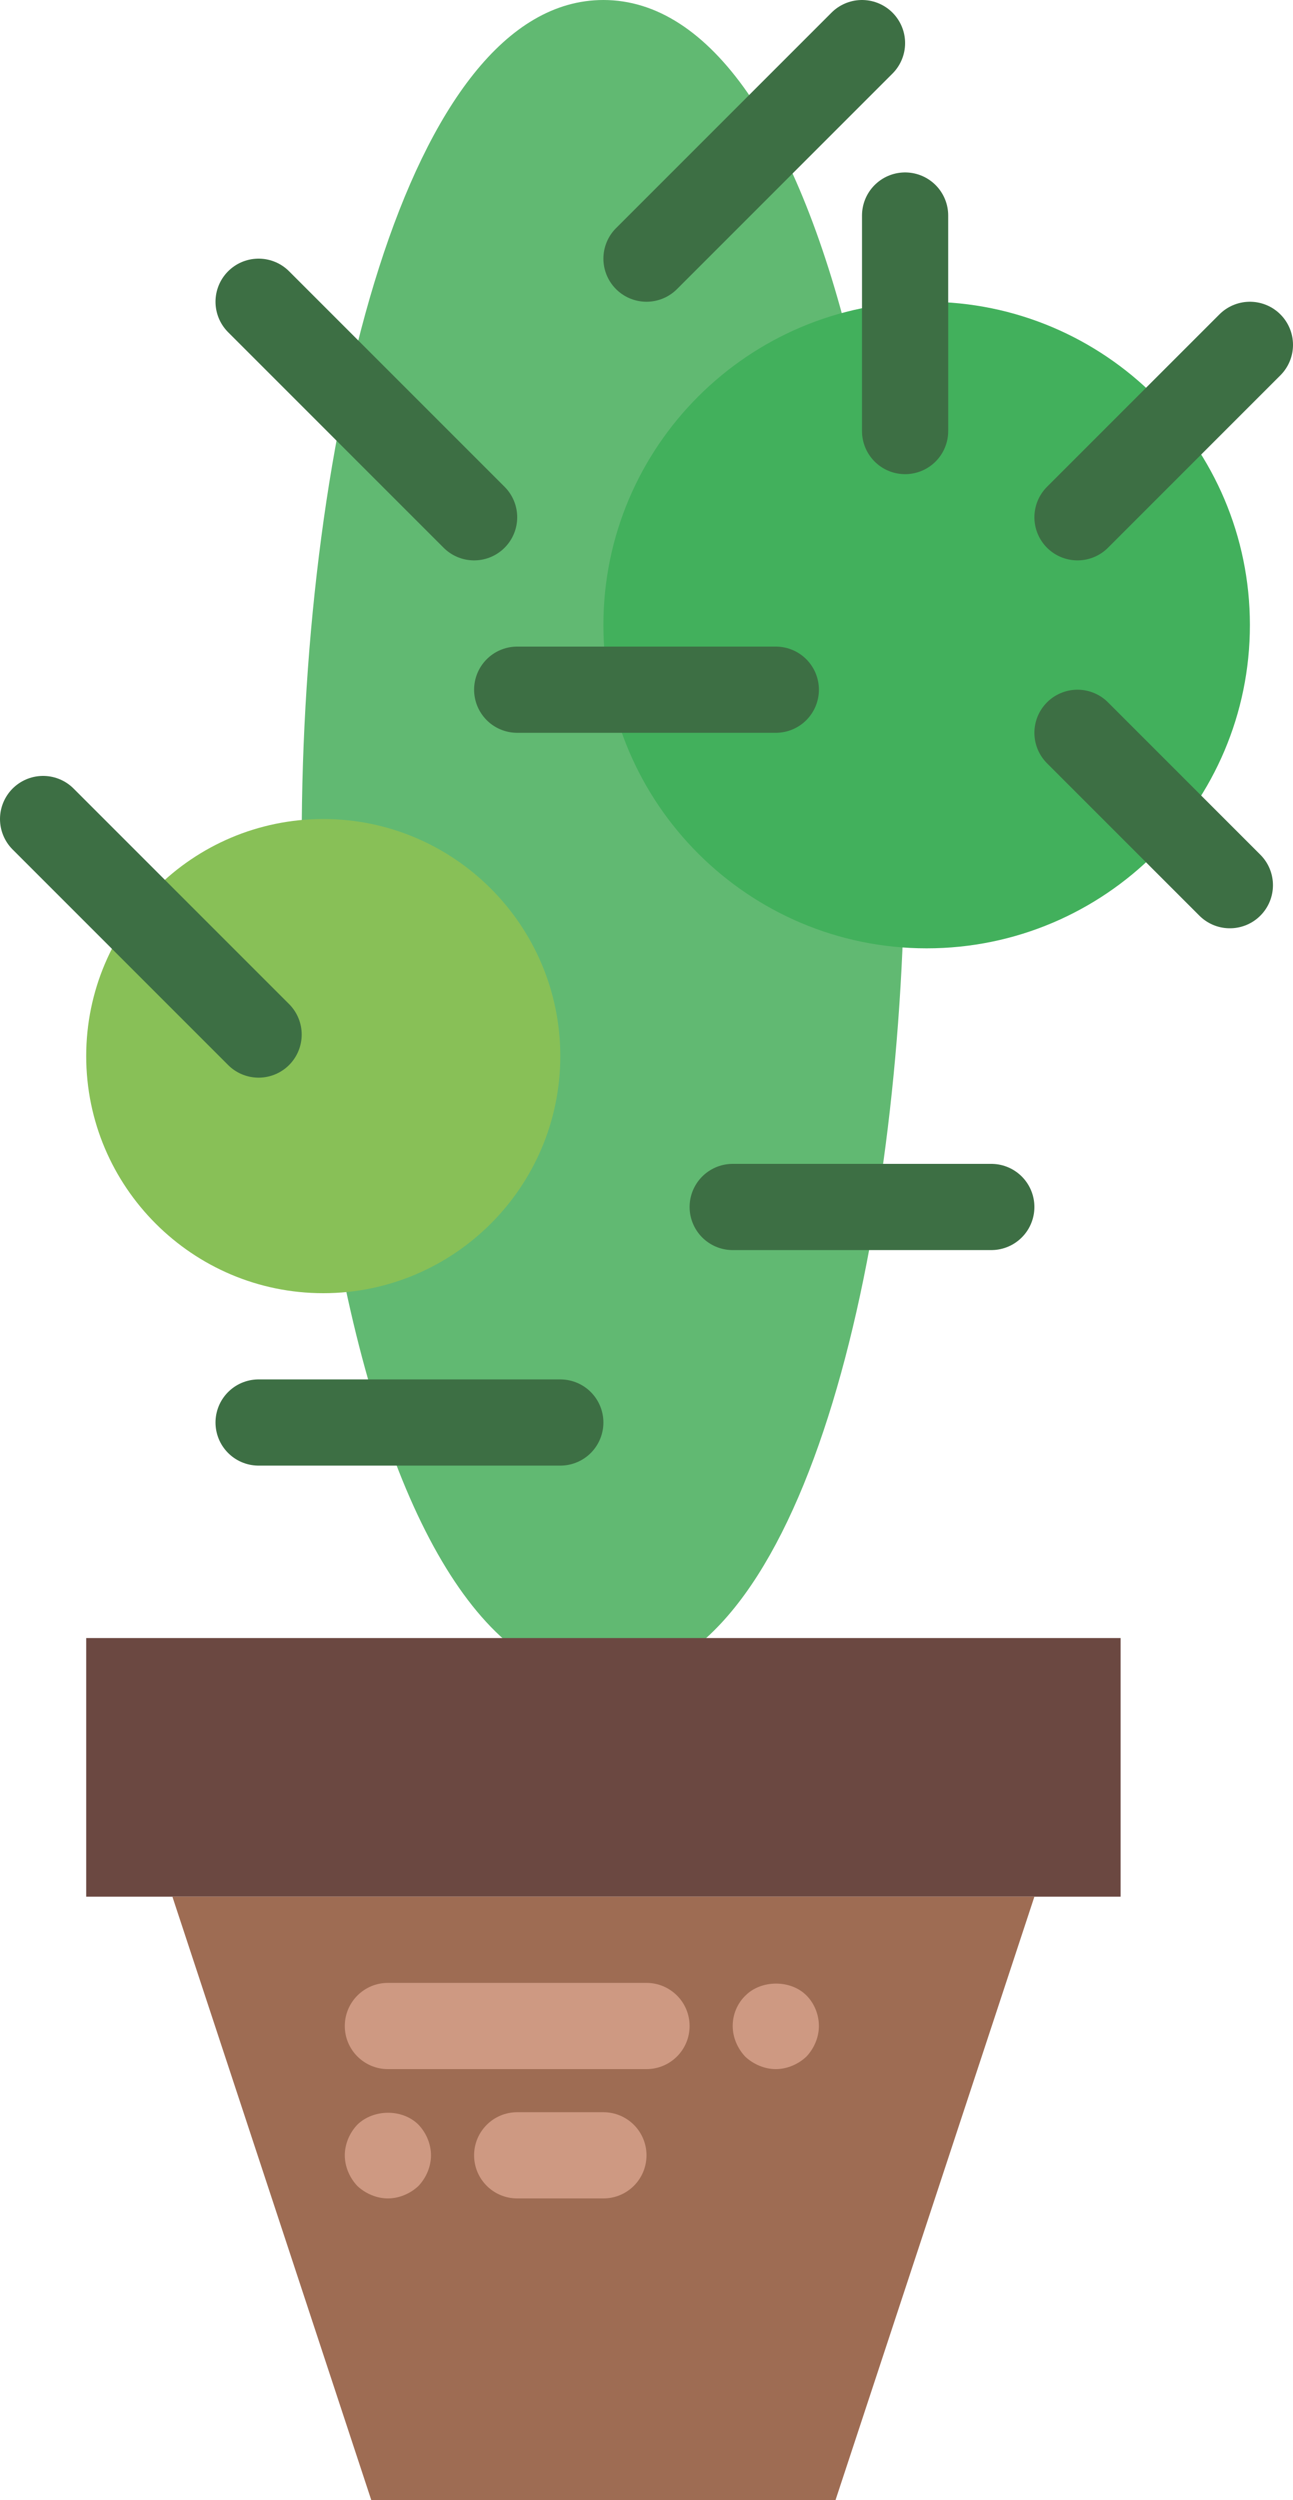 <?xml version="1.0" encoding="UTF-8" standalone="no"?>
<svg width="30px" height="58px" viewBox="0 0 30 58" version="1.1" xmlns="http://www.w3.org/2000/svg" xmlns:xlink="http://www.w3.org/1999/xlink" xmlns:sketch="http://www.bohemiancoding.com/sketch/ns">
    <!-- Generator: Sketch 3.2.2 (9983) - http://www.bohemiancoding.com/sketch -->
    <title>48 - Cactus (Flat)</title>
    <desc>Created with Sketch.</desc>
    <defs></defs>
    <g id="Page-1" stroke="none" stroke-width="1" fill="none" fill-rule="evenodd" sketch:type="MSPage">
        <g id="48---Cactus-(Flat)" sketch:type="MSLayerGroup" transform="translate(1, 0)">
            <path d="M19.212,19.841 C16.732,19.245 15,17.049 15,14.5 C15,12.343 16.274,10.376 18.245,9.488 L18.998,9.148 L18.807,8.344 C17.526,2.964 15.464,0 13,0 C8.453,0 6,10.047 6,19.5 L6.016,20.944 L6.896,21.044 C8.665,21.246 10,22.731 10,24.5 C10,26.034 9.004,27.37 7.522,27.825 L6.667,28.088 L6.833,28.967 C8.037,35.343 10.284,39 13,39 C17.51,39 19.778,29.585 19.978,20.836 L19.997,20.029 L19.212,19.841" id="Fill-194" fill="#61B972" sketch:type="MSShapeGroup"></path>
            <path d="M20.5,7 C16.364,7 13,10.364 13,14.5 C13,18.636 16.364,22 20.5,22 C24.636,22 28,18.636 28,14.5 C28,10.364 24.636,7 20.5,7" id="Fill-195" fill="#42B05C" sketch:type="MSShapeGroup"></path>
            <path d="M6.5,19 C3.467,19 1,21.468 1,24.5 C1,27.532 3.467,30 6.5,30 C9.533,30 12,27.532 12,24.5 C12,21.468 9.533,19 6.5,19" id="Fill-196" fill="#88C057" sketch:type="MSShapeGroup"></path>
            <path d="M10,12 L5,7 M14,6 L19,1 M20,10 L20,5 M16,28 L22,28 M12,33 L5,33 M24,12 L28,8 M24,17 L27.535,20.535 M11,16 L17,16 M5,24 L0,19" id="Stroke-197" stroke="#3D6F44" stroke-width="2" stroke-linecap="round" sketch:type="MSShapeGroup"></path>
            <path d="M1,38 L25,38 L25,44 L1,44 L1,38 Z" id="Fill-2323" fill="#6B4841" sketch:type="MSShapeGroup"></path>
            <path d="M18.385,58 L7.615,58 L3,44 L23,44 L18.385,58" id="Fill-2324" fill="#9E6C53" sketch:type="MSShapeGroup"></path>
            <path d="M14,48 L8,48 C7.448,48 7,47.553 7,47 C7,46.447 7.448,46 8,46 L14,46 C14.552,46 15,46.447 15,47 C15,47.553 14.552,48 14,48" id="Fill-2325" fill="#CE9982" sketch:type="MSShapeGroup"></path>
            <path d="M17,48 C16.74,48 16.48,47.889 16.29,47.71 C16.11,47.519 16,47.26 16,47 C16,46.729 16.11,46.47 16.3,46.29 C16.66,45.93 17.34,45.92 17.71,46.29 C17.89,46.47 18,46.729 18,47 C18,47.26 17.89,47.519 17.71,47.71 C17.52,47.889 17.26,48 17,48" id="Fill-2326" fill="#CE9982" sketch:type="MSShapeGroup"></path>
            <path d="M13,51 L11,51 C10.448,51 10,50.553 10,50 C10,49.447 10.448,49 11,49 L13,49 C13.552,49 14,49.447 14,50 C14,50.553 13.552,51 13,51" id="Fill-2327" fill="#CE9982" sketch:type="MSShapeGroup"></path>
            <path d="M8,51 C7.74,51 7.48,50.889 7.29,50.71 C7.11,50.519 7,50.26 7,50 C7,49.74 7.11,49.479 7.29,49.29 C7.67,48.92 8.34,48.92 8.71,49.29 C8.89,49.479 9,49.74 9,50 C9,50.26 8.89,50.519 8.71,50.71 C8.52,50.889 8.26,51 8,51" id="Fill-2328" fill="#CE9982" sketch:type="MSShapeGroup"></path>
        </g>
    </g>
</svg>
